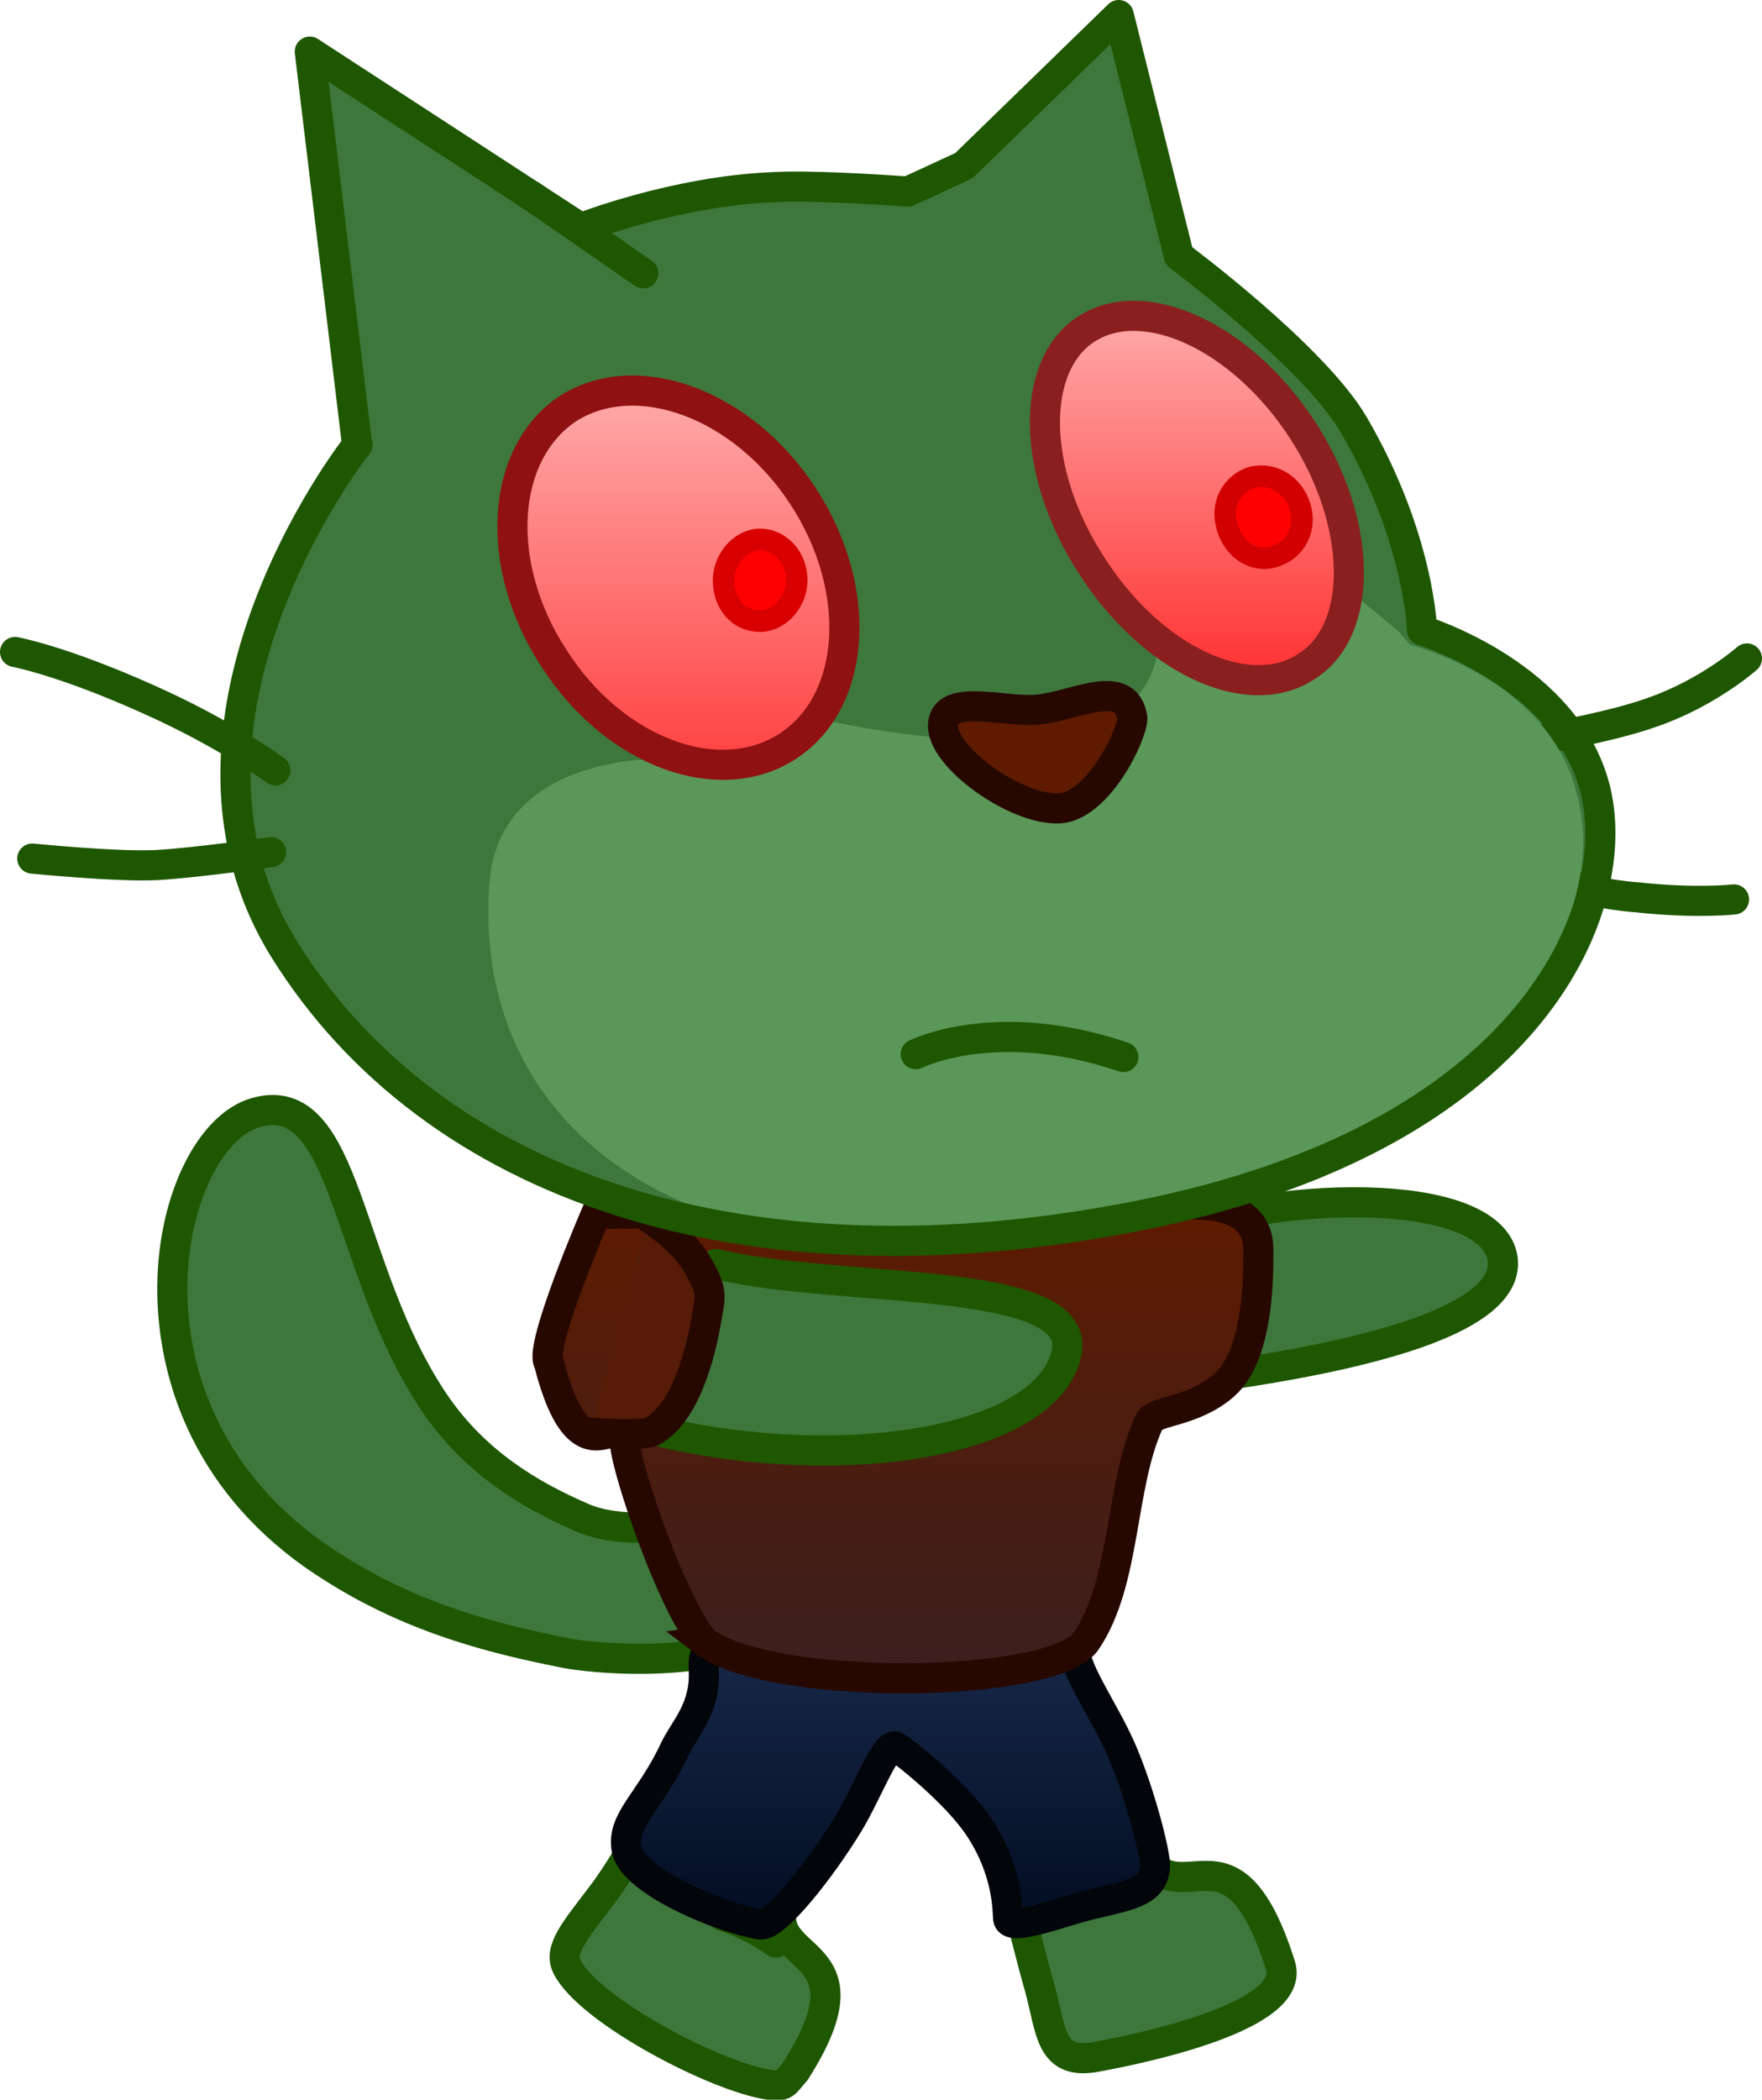 <svg version="1.1" xmlns="http://www.w3.org/2000/svg" xmlns:xlink="http://www.w3.org/1999/xlink" width="81.9" height="97.58" viewBox="0,0,81.9,97.58"><defs><linearGradient x1="240.977" y1="207.283" x2="240.977" y2="224.962" gradientUnits="userSpaceOnUse" id="color-1"><stop offset="0" stop-color="#1c2e52"/><stop offset="1" stop-color="#000a1d"/></linearGradient><linearGradient x1="240.197" y1="190.242" x2="240.197" y2="212.04" gradientUnits="userSpaceOnUse" id="color-2"><stop offset="0" stop-color="#5e1b00"/><stop offset="1" stop-color="#3b1f1f"/></linearGradient><linearGradient x1="254.85" y1="148.725" x2="254.85" y2="165.659" gradientUnits="userSpaceOnUse" id="color-3"><stop offset="0" stop-color="#ffa9a9"/><stop offset="1" stop-color="#ff3131"/></linearGradient><linearGradient x1="230.75" y1="152.2" x2="230.75" y2="169.59" gradientUnits="userSpaceOnUse" id="color-4"><stop offset="0" stop-color="#ffa9a9"/><stop offset="1" stop-color="#ff4242"/></linearGradient></defs><g transform="translate(-199.217,-134.048)"><g data-paper-data="{&quot;isPaintingLayer&quot;:true}" fill-rule="nonzero" stroke-miterlimit="10" stroke-dasharray="" stroke-dashoffset="0" style="mix-blend-mode: normal"><path d="M237.15,204.415c0.7,0.7 2.1,1.9 -1,4.8c-3.1,2.9 -10.1,2 -10.9,1.8c-3,-0.6 -6.8,-1.5 -10.6,-3.9c-11,-6.8 -8,-20 -3.7,-21.2c4.3,-1.2 4.1,7.3 8.3,13.5c1.9,2.8 4.5,4.3 6.8,5.3c3.2,1.5 10.4,-0.9 11.1,-0.3z" data-paper-data="{&quot;index&quot;:null}" fill="#3d773c" stroke="#1e5700" stroke-width="1" stroke-linecap="butt" stroke-linejoin="miter"/><path d="M237.317,204.248c0.7,0.7 2.1,1.9 -1,4.8c-3.1,2.9 -10.1,2 -10.9,1.8c-3,-0.6 -6.8,-1.5 -10.6,-3.9c-11,-6.8 -8,-20 -3.7,-21.2c4.3,-1.2 4.1,7.3 8.3,13.5c1.9,2.8 4.5,4.3 6.8,5.3c3.2,1.5 10.4,-0.9 11.1,-0.3z" data-paper-data="{&quot;index&quot;:null}" fill="#3d773c" stroke="#1e5700" stroke-width="1.4" stroke-linecap="round" stroke-linejoin="round"/><path d="M241.25,204.815" data-paper-data="{&quot;index&quot;:null}" fill="#3d773c" stroke="#1e5700" stroke-width="1.4" stroke-linecap="round" stroke-linejoin="round"/><path d="M251.25,195.848c0,6.7 1.7,16.5 -10.2,16.5c-11.9,0 -10.8,-9 -10.8,-15.7c0,-6.7 4.1,-8.5 10.8,-8.5c6.7,0 10.2,1 10.2,7.7z" data-paper-data="{&quot;index&quot;:null}" fill="#3d773c" stroke="#1e5700" stroke-width="1.4" stroke-linecap="round" stroke-linejoin="round"/><g data-paper-data="{&quot;index&quot;:null}" fill="#3d773c" stroke="#1e5700" stroke-width="1.4" stroke-linecap="round" stroke-linejoin="round"><path d="M245.869,208.708c0,0 3.282,3.719 4.803,6.175c0.835,1.349 0.523,3.281 1.552,5.129c1.9,3.345 4.201,-1.895 6.504,5.359c0.787,2.375 -6.411,3.873 -8.611,4.274c-2.106,0.365 -2.031,-1.226 -2.584,-3.261c-0.508,-1.709 -1.438,-5.859 -2.109,-7.287c-0.571,-1.215 -6.32,-5.795 -6.32,-5.795"/><path d="M250.226,222.44c1.169,-0.868 2.737,-1.244 2.737,-1.244"/></g><g data-paper-data="{&quot;index&quot;:null}" fill="#3d773c" stroke="#1e5700" stroke-width="1.4" stroke-linecap="round" stroke-linejoin="round"><path d="M241.664,210.483c0,0 -2.06,5.231 -3.228,6.82c-1.246,1.695 -2.318,4.275 -2.647,4.771c-1.563,3.476 4.385,1.992 0.39,8.241c-0.51,0.569 -0.462,0.726 -1.233,0.613c-2.452,-0.36 -8.377,-3.453 -9.38,-5.491c-0.383,-0.791 0.356,-1.645 1.58,-3.255c1.82,-2.39 3.512,-6.19 4.412,-8.268c0.637,-1.472 2.997,-5.821 2.997,-5.821"/><path d="M232.777,223.071c1.46,0.458 2.503,1.258 2.503,1.258"/></g><g data-paper-data="{&quot;index&quot;:null}" fill="#3d773c" stroke="#1e5700" stroke-width="1.4" stroke-linecap="round" stroke-linejoin="round"><path d="M230.65,199.548"/><path d="M233.75,197.748"/><path d="M233.35,195.448l-2.7,4.1"/></g><path d="M249.468,197.549l0.923,2.846" data-paper-data="{&quot;index&quot;:null}" fill="none" stroke="#270800" stroke-width="1.4" stroke-linecap="round" stroke-linejoin="miter"/><path d="M252.216,191.725c6.281,-2.466 16.009,-2.549 16.813,0.65c1.034,4.416 -15.269,5.85 -17.494,6.183" data-paper-data="{&quot;index&quot;:null,&quot;origRot&quot;:0}" fill="#3d773c" stroke="#1e5700" stroke-width="1.4" stroke-linecap="round" stroke-linejoin="round"/><path d="M231.924,211.566c-0.172,-2.538 4.988,-2.787 9.74,-3.105c3.605,-0.241 7.935,-0.994 7.5,1.915c-0.166,1.113 1.357,3.086 2.194,5.037c0.874,2.036 1.591,4.88 1.546,5.401c-0.097,1.126 -1.063,1.293 -2.97,1.739c-1.355,0.317 -3.806,1.31 -3.859,0.646c-0.03,-0.373 0.012,-2.194 -1.355,-4.249c-1.093,-1.642 -3.617,-3.622 -3.883,-3.733c-0.46,-0.193 -1.296,2.118 -2.183,3.577c-1.229,2.021 -3.389,4.798 -4.104,4.687c-1.782,-0.277 -5.904,-1.994 -6.201,-3.475c-0.277,-1.38 1.096,-2.236 2.21,-4.628c0.465,-0.999 1.493,-1.919 1.365,-3.812z" data-paper-data="{&quot;index&quot;:null}" fill="url(#color-1)" stroke="#02050a" stroke-width="1.4" stroke-linecap="butt" stroke-linejoin="miter"/><path d="M231.93,210.319c-1.458,-1.68 -3.599,-7.957 -3.663,-9.208c-0.1,-1.943 -2.014,2.228 -3.538,-3.733c-0.499,-0.68 2.19,-6.916 2.19,-6.916l25.78,-0.22c0,0 5.103,-1.197 5.006,1.961c-0.016,0.526 0.149,4.698 -1.592,6.221c-1.434,1.255 -3.233,1.172 -3.47,1.678c-1.384,2.962 -1.058,7.431 -2.945,10.217c-1.538,2.22 -14.675,2.368 -17.769,0z" data-paper-data="{&quot;index&quot;:null}" fill="url(#color-2)" stroke="#270800" stroke-width="1.4" stroke-linecap="butt" stroke-linejoin="miter"/><path d="M232.497,192.788c5.672,1.399 17.281,0.433 16.274,4.233c-1.028,4.083 -10.398,5.524 -18.774,3.582" data-paper-data="{&quot;index&quot;:null}" fill="#3d773c" stroke="#1e5700" stroke-width="1.4" stroke-linecap="round" stroke-linejoin="round"/><path d="M229.322,190.607c0,0 1.557,0.932 2.296,2.191c0.739,1.259 0.627,1.435 0.446,2.481c-0.18,1.045 -0.792,4.331 -2.545,5.3c-0.393,0.217 -2.87,0.049 -2.87,0.049" data-paper-data="{&quot;index&quot;:null}" fill="#561c08" stroke="#270800" stroke-width="1.4" stroke-linecap="round" stroke-linejoin="miter"/><g><path d="M243.85,141.915l7.2,-7l2.8,11.2c0,0 6.2,4.6 8.1,7.8c3.1,5.3 3.2,9.6 3.2,9.6c0,0 6.9,2.1 8.1,7.6c1.2,5.5 -3.1,16 -21.3,19.6c-18.2,3.6 -32.8,-1.3 -39.7,-12.4c-6.8,-11 4,-24.2 3.4,-23.4l-2.2,-18.3l12.6,8.2c0,0 4.3,-1.7 8.9,-1.9c1.7,-0.1 4.8,0.1 6.3,0.2z" data-paper-data="{&quot;index&quot;:null}" fill="#3d773c" stroke="none" stroke-width="1" stroke-linecap="butt" stroke-linejoin="miter"/><path d="M280.417,164.648c0,0 -1.8,1.6 -4.4,2.5c-2.2,0.8 -6.6,1.5 -6.6,1.5" data-paper-data="{&quot;index&quot;:null}" fill="none" stroke="#1e5700" stroke-width="1.4" stroke-linecap="round" stroke-linejoin="round"/><path d="M279.817,175.848c0,0 -1.8,0.2 -4.5,-0.1c-2.8,-0.2 -5.4,-1.3 -5.4,-1.3" data-paper-data="{&quot;index&quot;:null}" fill="none" stroke="#1e5700" stroke-width="1.4" stroke-linecap="round" stroke-linejoin="round"/><path d="M229.117,146.748l-5.2,-3.6" data-paper-data="{&quot;index&quot;:null}" fill="none" stroke="#1e5700" stroke-width="1.4" stroke-linecap="round" stroke-linejoin="round"/><path d="M211.817,173.648c0,0 -3.5,0.5 -5.3,0.6c-1.8,0.1 -5.8,-0.3 -5.8,-0.3" data-paper-data="{&quot;index&quot;:null}" fill="none" stroke="#1e5700" stroke-width="1.4" stroke-linecap="round" stroke-linejoin="round"/><path d="M199.917,164.348c0,0 2.2,0.4 6.2,2.2c3.6,1.6 5.9,3.3 5.9,3.3" data-paper-data="{&quot;index&quot;:null}" fill="none" stroke="#1e5700" stroke-width="1.4" stroke-linecap="round" stroke-linejoin="round"/><path d="M264.75,164.015c0,0 6.6,1.6 7.8,7.1c1.5,5.5 -3.4,15.9 -20.6,19c-3.9,0.7 -7.4,1.4 -12.9,1.4c-8.5,0.1 -17.8,-5.2 -17.1,-16.3c0.4,-6.4 8.5,-5.9 8.5,-5.9l7.1,-1.8c0,0 7.1,1.6 11.3,0.7c4.2,-0.9 4.2,-4.2 4.2,-4.2l8.8,-2.6l2.4,2z" data-paper-data="{&quot;index&quot;:null}" fill="#5a9758" stroke="none" stroke-width="1.5" stroke-linecap="butt" stroke-linejoin="miter"/><path d="M259.75,154.015c2.8,4.3 2.9,9.3 0.2,11c-2.7,1.8 -7.2,-0.3 -10,-4.7c-2.8,-4.3 -2.9,-9.3 -0.2,-11c2.7,-1.7 7.2,0.4 10,4.7z" data-paper-data="{&quot;index&quot;:null}" fill="url(#color-3)" stroke="#8a1f1f" stroke-width="1.4" stroke-linecap="round" stroke-linejoin="round"/><path d="M259.65,157.615c0.3,1 -0.2,2 -1.2,2.3c-0.9,0.3 -1.9,-0.3 -2.2,-1.4c-0.3,-1 0.2,-2 1.2,-2.3c1,-0.2 1.9,0.4 2.2,1.4" data-paper-data="{&quot;index&quot;:null}" fill="#ff0000" stroke="#d20000" stroke-width="1" stroke-linecap="butt" stroke-linejoin="miter"/><path d="M236.55,157.115c2.8,4.3 2.5,9.5 -0.7,11.6c-3.2,2.1 -8.1,0.3 -10.9,-4.1c-2.8,-4.3 -2.5,-9.5 0.7,-11.6c3.2,-2 8.1,-0.2 10.9,4.1z" data-paper-data="{&quot;index&quot;:null}" fill="url(#color-4)" stroke="#8f1111" stroke-width="1.4" stroke-linecap="round" stroke-linejoin="round"/><path d="M236.25,161.015c0,1 -0.8,1.9 -1.7,1.9c-1,0 -1.7,-0.8 -1.7,-1.9c0,-1 0.8,-1.9 1.7,-1.9c0.9,0 1.7,0.8 1.7,1.9" data-paper-data="{&quot;index&quot;:null}" fill="#ff0000" stroke="#d80000" stroke-width="1" stroke-linecap="butt" stroke-linejoin="miter"/><path d="M247.55,167.015c1.7,-0.2 4,-1.5 4.3,0.4c0,0.8 -1.6,4.1 -3.4,4.2c-2,0.1 -5.5,-2.4 -5.4,-3.9c0.1,-1.5 3,-0.5 4.5,-0.7z" data-paper-data="{&quot;index&quot;:null}" fill="#5e1b00" stroke="#270800" stroke-width="1.4" stroke-linecap="round" stroke-linejoin="round"/><path d="M241.783,183.037c0,0 3.737,-1.883 9.65,0.133" data-paper-data="{&quot;index&quot;:null}" fill="none" stroke="#1e5700" stroke-width="1.4" stroke-linecap="round" stroke-linejoin="round"/><path d="M244.017,141.748l7.2,-7l2.8,11.2c0,0 6.2,4.6 8.1,7.8c3.1,5.3 3.2,9.6 3.2,9.6c0,0 6.9,2.1 8.1,7.6c1.2,5.5 -3.1,16 -21.3,19.6c-18.2,3.6 -32.8,-1.3 -39.7,-12.4c-6.8,-11 4,-24.2 3.4,-23.4l-2.2,-18.3l12.6,8.2c0,0 4.3,-1.7 8.9,-1.9c1.7,-0.1 4.8,0.1 6.3,0.2z" data-paper-data="{&quot;index&quot;:null}" fill="none" stroke="#1e5700" stroke-width="1.4" stroke-linecap="round" stroke-linejoin="round"/></g></g></g></svg>